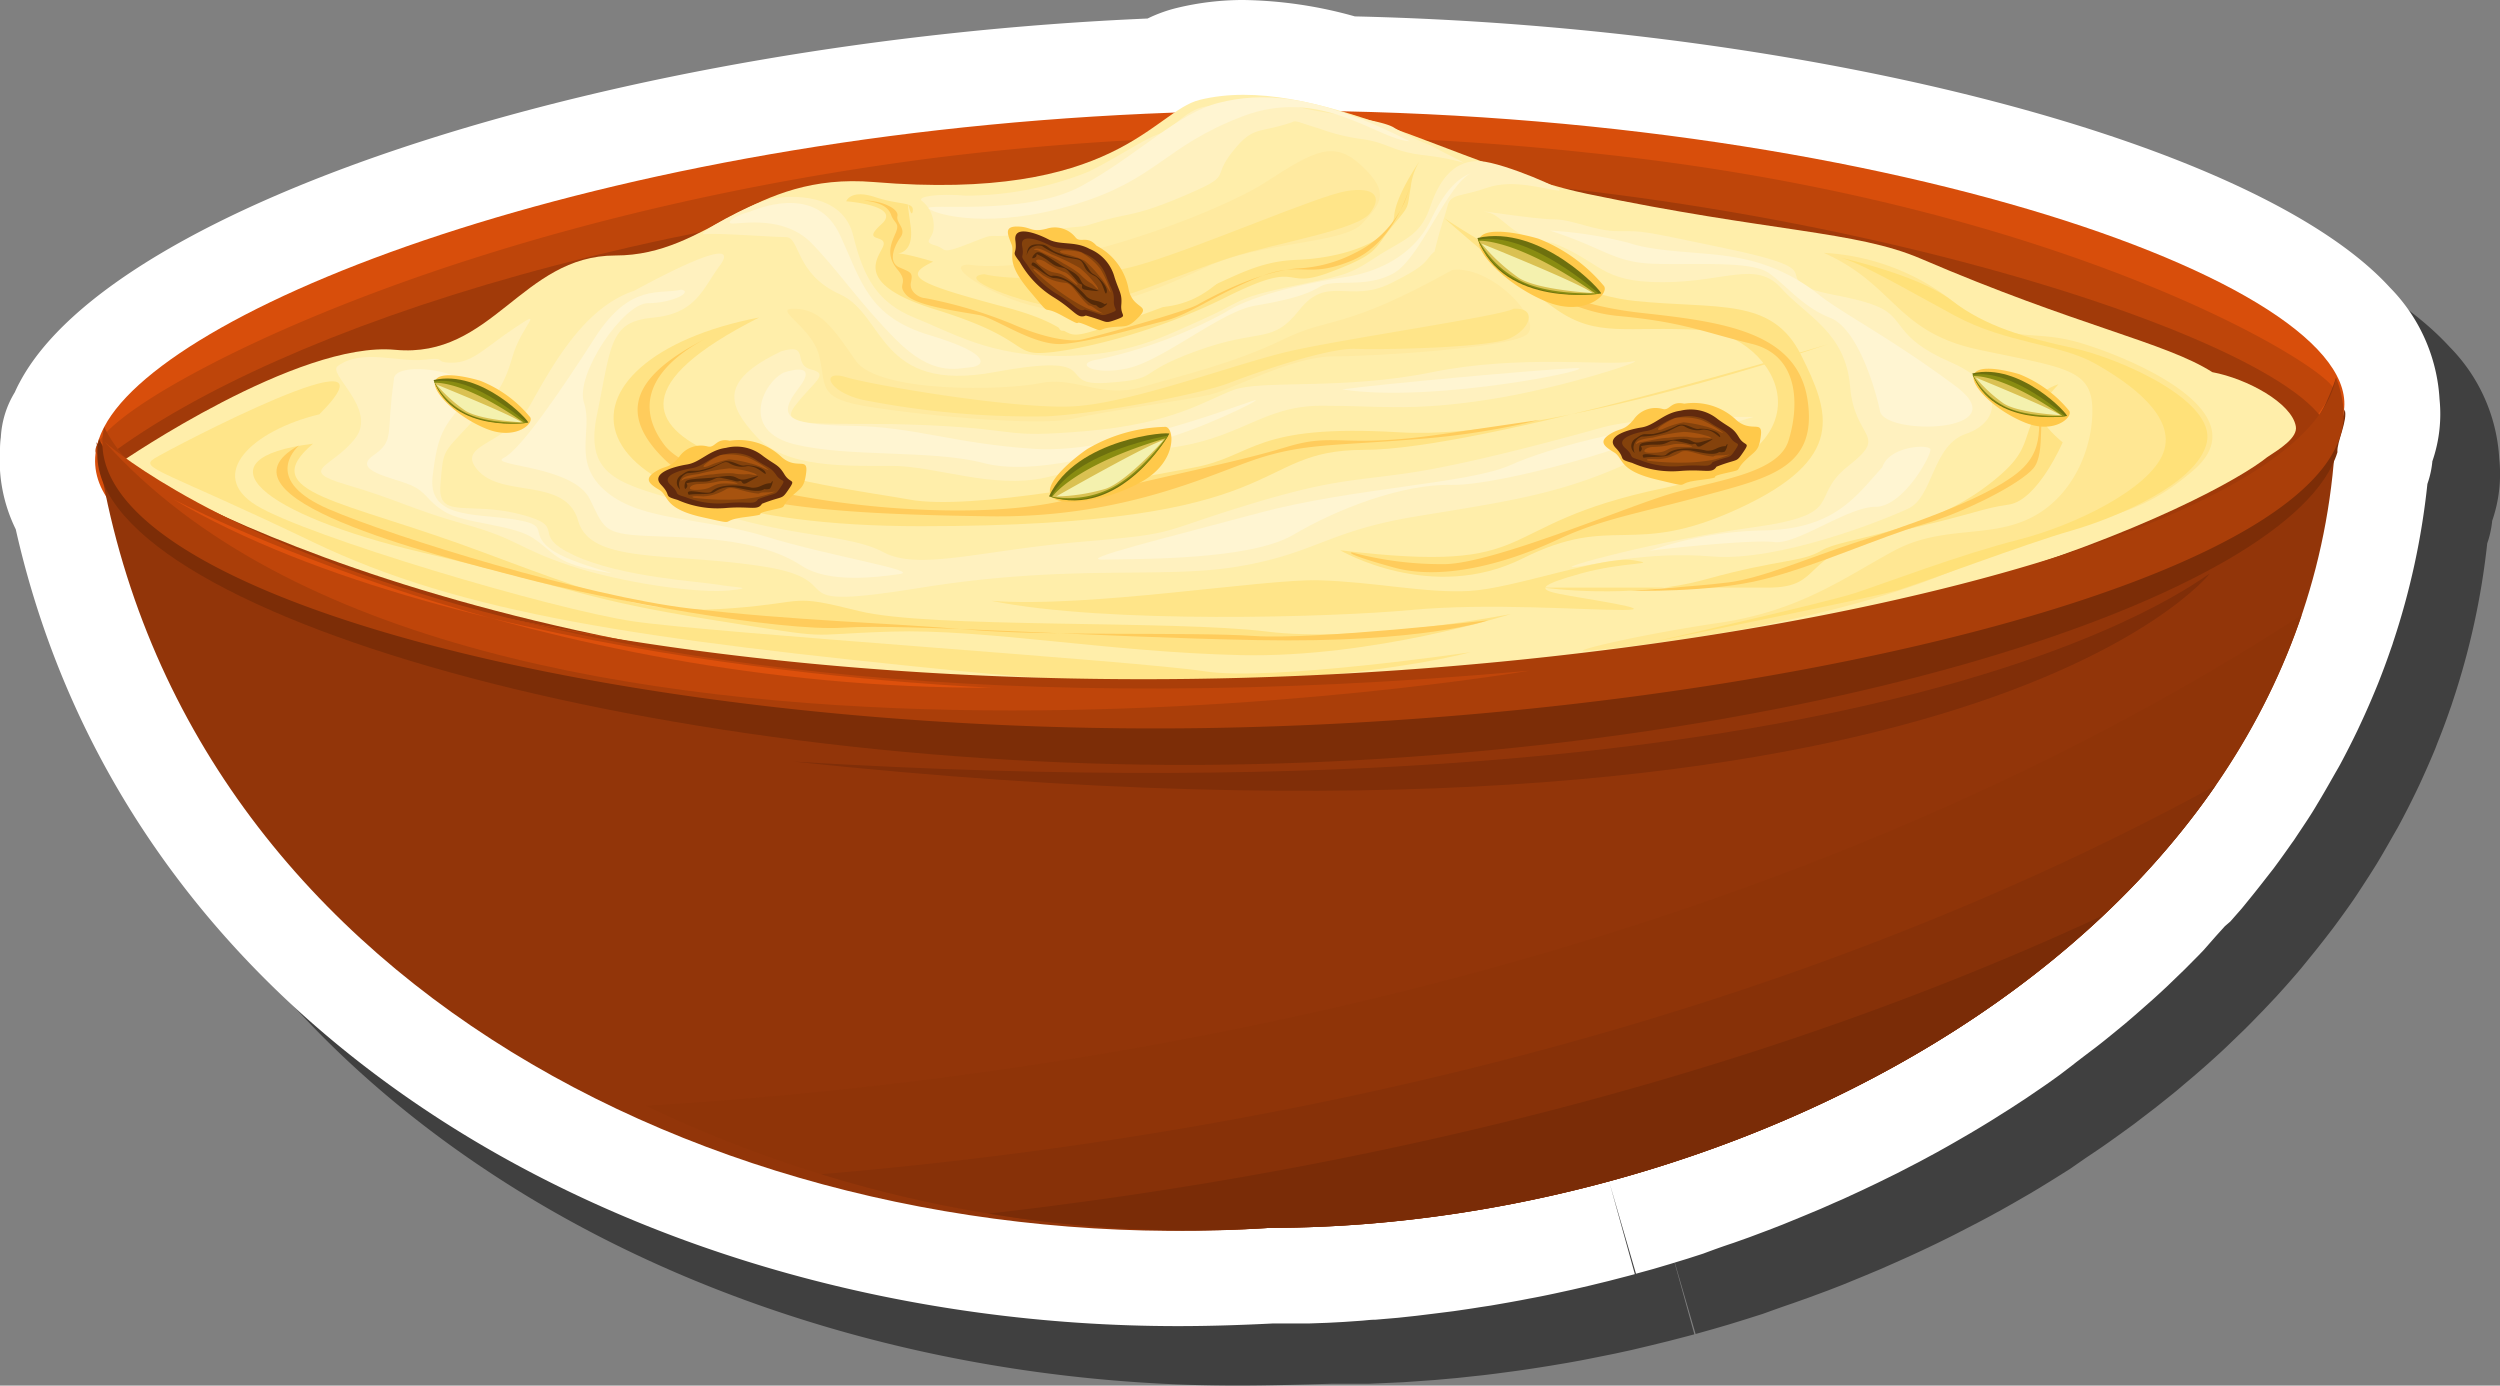 <svg id="Layer_1" data-name="Layer 1" xmlns="http://www.w3.org/2000/svg" width="234.84" height="130.16" viewBox="0 0 234.84 130.16">
  <rect x="0" y="0" width="234.84" height="130.16" fill="#808080" stroke="none"/>
  <defs>
    <style>
      .cls-1 {
        opacity: 0.5;
      }

      .cls-2 {
        fill: #fff;
      }

      .cls-3 {
        fill: #d84e0b;
      }

      .cls-4 {
        fill: #be450a;
      }

      .cls-5 {
        fill: #a13a09;
      }

      .cls-6 {
        fill: #903408;
      }

      .cls-7 {
        fill: #fea;
      }

      .cls-8 {
        fill: #ffe385;
      }

      .cls-9 {
        fill: #fff1bf;
      }

      .cls-10 {
        fill: #ffcc5c;
      }

      .cls-11 {
        fill: #fff5d2;
      }

      .cls-12 {
        fill: #ffeaa0;
      }

      .cls-13 {
        fill: #ffe793;
      }

      .cls-14 {
        fill: #ffe589;
      }

      .cls-15 {
        fill: #ffe179;
      }

      .cls-16 {
        fill: #ffeccb;
      }

      .cls-17 {
        fill: #ffefd1;
      }

      .cls-18 {
        fill: #ffe9c5;
      }

      .cls-19 {
        fill: #923509;
      }

      .cls-20 {
        fill: #7c2d07;
      }

      .cls-21 {
        fill: #aa3e09;
      }

      .cls-22 {
        fill: #8f3408;
      }

      .cls-23 {
        fill: #873108;
      }

      .cls-24 {
        fill: #7a2c07;
      }

      .cls-25 {
        fill: #bf450a;
      }

      .cls-26 {
        fill: #dd500c;
      }

      .cls-27 {
        fill: #802e08;
      }

      .cls-28 {
        fill: #ffc94a;
      }

      .cls-29 {
        fill: #612a0e;
      }

      .cls-30 {
        fill: #84420c;
      }

      .cls-31 {
        fill: #532908;
      }

      .cls-32 {
        fill: #a7530f;
      }

      .cls-33 {
        fill: #6d700e;
      }

      .cls-34 {
        fill: #898c11;
      }

      .cls-35 {
        fill: #dac152;
      }

      .cls-36 {
        fill: #f4f1ae;
      }
    </style>
  </defs>
  <g>
    <path class="cls-1" d="M116.25,130.16c-25.09,0-49.55-6.79-68.87-19.13C26.15,97.48,12.23,78.23,7.07,55.31a14.84,14.84,0,0,1-1.45-7.44,10,10,0,0,1,.08-1.22A9,9,0,0,1,7,42.44a9.37,9.37,0,0,1,.44-.9C16.3,24.66,63.54,9.48,113.39,7.32a14.4,14.4,0,0,1,2.76-1,26.06,26.06,0,0,1,6.26-.73,34.24,34.24,0,0,1,5.48.46,35.49,35.49,0,0,1,5,1.07c43.2,1,84.85,11.92,97.23,25.48a16.21,16.21,0,0,1,4.65,10.49,13.48,13.48,0,0,1-.67,5.85.14.14,0,0,0,0,.06,9.62,9.62,0,0,1-.34,1.68l-.12.36A70.9,70.9,0,0,1,230.36,66l-.1.31-.12.33c-.36,1.06-.77,2.14-1.2,3.21l-.17.45c-.44,1.07-.93,2.18-1.45,3.31l-.28.59c-.56,1.17-1.1,2.22-1.64,3.23l-.19.35c-.58,1-1.17,2.07-1.78,3.08l-.18.3c-.58.94-1.22,1.92-1.93,3l-.25.37-.23.33.07-.1c-.61.87-1.18,1.66-1.77,2.45l-.64.83c-.45.58-.89,1.14-1.34,1.69l-1,1.23c-.37.44-.72.84-1.07,1.24l-.44.5-.84.93-1.22,1.29-.46.47c-.44.46-.88.91-1.32,1.34l-1.69,1.63c-.41.39-.88.82-1.35,1.24l-.4.36c-.73.65-1.44,1.26-2.16,1.86l-.73.62c-.72.59-1.39,1.12-2.06,1.65l-2,1.53-1.31.95c-.7.5-1.39,1-2.09,1.47l-1.13.76-1.44,1-1.05.66c-.63.4-1.27.79-1.91,1.18l-.89.53c-1,.58-1.89,1.09-2.8,1.6l-.25.13c-.55.31-1.1.6-1.65.89l-2.07,1.07c-.6.31-1.24.62-1.89.94l-1.45.69s-1.38.64-1.82.83l-.65.29-1.38.61-1.58.66-2,.82-1.34.52-1.81.67-1.49.53c-1,.34-1.89.66-2.83,1l-1.45.46-1.71.53-1.51.44-1.64.46-2.5-8.59,2.38,8.62-.59.16-1.85.48-1.76.43-1.68.4-1.61.35-2.44.49-.77.15-1.16.21-1.66.28-1,.16c-.84.13-1.68.26-2.52.37l-1.58.21c-.62.08-1.25.16-1.87.22l-1.76.19-2.11.19-1.54.11-1.45.1-1.51.07-1.68.07-.73,0c-.89,0-1.79,0-2.68,0C122.23,130.06,119.23,130.16,116.25,130.16Z"/>
    <path class="cls-2" d="M110.66,124.57c-25.09,0-49.55-6.79-68.87-19.12C20.56,91.89,6.65,72.64,1.48,49.72A14.72,14.72,0,0,1,0,42.28a8.2,8.2,0,0,1,.08-1.21,9,9,0,0,1,1.31-4.22c.14-.31.28-.61.44-.9C10.72,19.07,58,3.89,107.8,1.74a13.63,13.63,0,0,1,2.77-1A26.42,26.42,0,0,1,116.82,0a40.67,40.67,0,0,1,10.45,1.54c43.2,1,84.86,11.91,97.23,25.47a16.25,16.25,0,0,1,4.66,10.49,13.62,13.62,0,0,1-.68,5.85s0,0,0,.06a8.78,8.78,0,0,1-.34,1.68l-.12.37a70.19,70.19,0,0,1-3.23,14.9,2.81,2.81,0,0,1-.1.31l-.12.34c-.36,1.05-.76,2.13-1.19,3.21l-.18.44c-.44,1.07-.92,2.18-1.45,3.31l-.28.6c-.56,1.17-1.1,2.22-1.64,3.23l-.19.34c-.58,1-1.17,2.07-1.78,3.08l-.18.3c-.58,1-1.21,1.92-1.93,3l-.25.38-.23.32.07-.1c-.61.87-1.18,1.67-1.76,2.45l-.65.83c-.45.58-.89,1.14-1.34,1.7l-1,1.23-1.08,1.23L209,87l-.84.93L207,89.25l-.46.48-1.33,1.34-1.69,1.63c-.41.38-.87.81-1.34,1.23l-.41.36c-.73.65-1.44,1.27-2.15,1.87l-.74.61c-.72.59-1.38,1.13-2.06,1.65,0,0-2,1.51-2,1.53l-1.31,1c-.7.51-1.39,1-2.09,1.47l-1.13.77-1.44.94-1.05.66c-.62.4-1.26.79-1.91,1.18l-.89.53c-1,.58-1.89,1.1-2.8,1.6l-.25.14-1.65.89-2.07,1.07-1.89.93-1.45.69-1.82.84-.65.28-1.38.61-1.58.66-2,.82-1.34.52-1.81.68-1.49.53c-1,.33-1.89.65-2.82,1l-1.46.47-1.7.52-1.52.45-1.64.45-2.5-8.58,2.39,8.62-.6.16-1.85.48-1.76.43-1.68.39-1.6.35c-.79.17-1.62.34-2.45.49l-.77.15-1.15.21-1.66.29-1,.15c-.85.14-1.69.26-2.52.38l-1.59.2-1.87.23-1.76.19-2.11.18c-.54,0-1,.08-1.54.11l-1.45.1-1.5.08-1.69.06-.72,0c-.9,0-1.8,0-2.69,0C116.65,124.47,113.64,124.57,110.66,124.57Z"/>
    <g>
      <path class="cls-3" d="M220.21,38.27C219.1,53.69,166.17,63,112,63.77,55.46,64.54,1.44,56,9.79,40.1,15.89,28.46,58.28,12,112.7,10.5,171,8.92,221.11,25.79,220.21,38.27Z"/>
      <path class="cls-4" d="M219.24,36.7c.52-1.58-24.47-17.68-70.1-22.36A263.68,263.68,0,0,0,87,14.93C52.83,19.44,29.76,29,19.49,34.38c-16.29,8.51-8.33,9.73-10.08,7l2.86,2.85s102.58-32.23,205-4.59Z"/>
      <path class="cls-5" d="M113.56,16.33C62.88,18.26,26.14,30.92,10.31,42.72,22.53,55.64,66.87,64.38,112,63.77c46.91-.63,95.6-10.88,106.59-23.67C214.52,30.92,161.18,14.52,113.56,16.33Z"/>
      <path class="cls-6" d="M100.2,29.88c-1.85,0-3.71,0-5.57.06-30.48.68-57.81,7.66-76.93,15.73C36.17,56,74.14,64.28,112,63.77c31-.42,62.08-5.14,82.83-12C178.55,39.47,140.42,29.88,100.2,29.88Z"/>
      <path class="cls-7" d="M11.47,43.34S28,32,37.12,32.86,49,24,57.81,24s12.7-7.86,24.27-6.9c22.79,1.91,26.26-6.65,30.62-7.72,10.62-2.61,24.35,6.31,36.4,8.83,17.23,3.6,25.24,3.46,31.36,6.1,14.76,6.34,22.95,7.84,27.36,10.65,3.29.62,7.45,2.9,7.84,5.08.2,1.07-1.47,2.11-2.71,2.92-4.47,3.65-37.2,21.42-102.19,21.86C44.79,65.3,11.42,43.68,11.47,43.34Z"/>
      <path class="cls-8" d="M71.32,29.82c-24.54,12.41,8.28,16,14.07,17.1s21-1.93,26.75-3,5.52-4.14,19.31-3.31,40.27-8.28,40.27-8.28-32.55,9.93-43.58,9.93-6.07,7.17-41.65,7.17S51.19,33.68,71.32,29.82Z"/>
      <path class="cls-8" d="M125.89,51.69c19.5,2.34,13.65-2.34,30.42-5.85S166.84,31.41,159.82,31s-9.75.78-13.65-1.95-10.53-8.58-10.53-8.58,10.14,7,17.94,7.8,12.87-.39,15.6,5.07,4.29,9.75-5.85,14.43-11.7.39-20.28,4.68S125.89,51.69,125.89,51.69Z"/>
      <path class="cls-8" d="M29.4,41.68c-5.52,4.69,2.76,5.24,16,10.21s16.27,5.79,23.44,5.24,5.24-1.38,11.86.27,29.51.83,38.34,1.93,22.89-1.65,22.89-1.65-13,4.14-25.37,3.86-24-2.48-32.82-2.21-4.69.83-16.83-1.1-12.13-2.76-27.3-6.34S18.37,43.06,29.4,41.68Z"/>
      <path class="cls-8" d="M87.66,24.58c-2.92,1.37-1.75,2,6.83,4.29s3.31,3.9,11.9,1,10.53-5.27,15.4-5.46,9-1.95,9.17-4.1,2.73-5.66,2.73-5.66a5.79,5.79,0,0,0-1.17,2.93c-.39,2.15,0,1.56-1.76,3.71s-1.17,2.53-5.85,4.29-2.34-1.37-9.75,2.34S100,33.16,97.61,33.16s-1.56-1.56-9.75-4.09S82.79,24,83,23s-2.14-.19-.19-1.95-3.32-2.14-3.32-2.14.39-1.17,2.73-.39,3.71.39,3.51,1.36-.78-2.93-.19,1.37S81.23,22.63,87.66,24.58Z"/>
      <path class="cls-8" d="M193.37,36.09c-4.68,5.07-1.17,5.46-7,9.75s-13.27,4.68-15.22,5.85-3.9.78-10.92,2.73S145,55.2,145,55.2h21.06c5.46,0,2.73-3.12,11.32-5.07s8.58-2.34,11.31-2.73,5.07-5.85,5.07-5.85S188.69,37.65,193.37,36.09Z"/>
      <path class="cls-7" d="M109.94,16.44c-4.28,1.38-2.21,0-5.38,2.62s-3.72,1.25-6.9,1.94-9.79-.83-9.79.13,4.55,2.49,2.07,3.45.55,2.07,3.45,2.76,1-.41,4.14,1.1.55,4.14,4.27,1.52,7.72,1,12.83-3.59,2.06-4.68,5.93-4.82,2.34,2.34,5.1-.69,2.62-1.8,4.14-4.42,1.37-3.17.13-3.17-2.62-2.62-5.24-2.48-2.62-.41-4.41.28-2.34,0-4,.13-.27-1.24-2.48,1S114.35,15.34,109.94,16.44Z"/>
      <path class="cls-9" d="M121.38,11.48c-3.24,1.1-3.65.28-5.65,2.83s.21,2.07-4.48,4.07-5.1,1.58-7.86,2.41-.21.14-5.93,1-3.17-.2-6.21,1-2.21.62-3.38.27-.41-.48-.2-1.37a3,3,0,0,0-1-2.76c-.76-.49,1.59-.76,4-.55a31,31,0,0,0,11.65-2.28c2.9-1.45,4.9-2.9,6.55-3.52s2.76-2.75,5.24-2.62a35.89,35.89,0,0,0,4.83-.27c1.24,0,.21-.62,2.28.14s8.55,1.31,9.79,2.2a25.23,25.23,0,0,0,3.45,1.66c.82.48,2.41,1.24,2.89,1.51s-.55-.27-3.58-.62-3.38-1.17-5.8-1.51a18.67,18.67,0,0,1-4.06-1C121.94,11.48,121.73,11.27,121.38,11.48Z"/>
      <path class="cls-9" d="M134.76,23.62c-1,.82-.28,1.1-4.14,3s-5.93-.83-8.55,2.48-3.58,1.66-9.65,3.86-3.17,2.62-8.41,3,.27-3-10.62-1-10.21-5.38-14.48-7.31-3.72-5.38-5.1-5.38-6.35-.41-7.59-.27,4.28-2.9,6.21-3.31,6.75-.55,7.72,3.45,2.34,6.34,5.79,7.72,7,3.58,13.52,3.58,9.79-1.79,13.51-3.44,2.9-1.93,7.86-3,5.66-1,8.28-2.75,4.27-1.94,5.24-4.83,2.48-4.41,4.69-4.28,8.55,2.9,7.3,2.76-4.27-1.1-6.62-.27-3.44.55-3.72,1.65S135.31,21.27,134.76,23.62Z"/>
      <path class="cls-9" d="M59.58,27.31C54.9,28.87,52,34.14,49.83,38s-7.22,3.7-4.88,6.24,8.19.58,9.36,4.68,8.58,2.92,17.36,4.29.59,4.29,14.82,2,22.63-.78,29.84-2,8.39-3.32,16.58-4.68,13.26-2,19.7-4.88a91.65,91.65,0,0,1,12.09-4.48s-9.95-.2-14.24,1-12.87,3.51-18.33,4.29-7.22.59-15.41,3.12-6,2.54-15.21,3.32S86.3,53.64,83,51.88,74.21,50.52,66.8,48s-12.1-2.34-10.73-9,1.17-8.77,5.26-9.16S66,27.12,67.58,25,66.4,23.61,59.58,27.31Z"/>
      <path class="cls-9" d="M145.79,22.79c4.69,1.79,4.42,3.72,10.35,3.72s8.82-2.07,11.17.55,6.06,4.14,6.48,9.24,3.72,4.42-.14,7.45,0,4.55-9,5.79-18.48,3.86-16.83,3.73,6.76-1.52,13-1S177,48.85,179.3,47.75s2.21-5.93,5.38-7,3.86-4.42-1.52-6.76-4.13-4.14-6.89-5.24-5.52-1-7-2.07,1.51-1.52-7-3.31-7.86-1.65-10.2-1.65-4.28-1.11-6.07-1.11-8-1-6.34-.69S141.93,22.51,145.79,22.79Z"/>
      <path class="cls-9" d="M31.75,34.37c-1.11.69,3.72,4,1.65,6.76s-5.65,3-.83,4.41,6.21,2.35,11.17,3.73,4.83,2.2,9.79,3.86,12.14,2.62,14.9,2.34.55-.27-1-.55-9.1-.69-13.51-2.76-.28-2.62-5.1-3.86-7.73.55-7.45-2.76S41.54,42.65,44,40s3.31-3.59,4.14-6.49,3.17-4.68.27-2.75-4,3.31-5.93,3.31-.27-.56-2.62-.28S34,32.72,31.75,34.37Z"/>
      <path class="cls-9" d="M73.39,33c-5.79,2.76-5.1,5-2.34,8s8.55,2.76,12.69,2.76,9.51,2.21,14.48,1.1,4.27-1.93,11.3-2.75,9-4,14.62-4,8.28.55,15.58-.56,15.73-4,13.52-3.58-10.48-.69-18.76,1-16,.69-18.61,1.66-5.66,3.17-13.79,3.86-5.8-.14-15-.55-14.21.55-12.42-1.79,3.31-3,1.52-3.45S76.15,32.17,73.39,33Z"/>
      <path class="cls-10" d="M81.13,18.83c1.71,0,3.32.78,3.17,1.46s.88,1.17.29,2-1.22,2.34-.1,2.83,1.27.48,1.08,1.41S86.44,28,86.88,28a42.74,42.74,0,0,1,8.19,2.43c3,1.32,5.42,1.71,6.54,1.47s9.65-2.59,10.87-3.27,5.56-3.07,9.31-3.41a13,13,0,0,0,5.51-1.47A9.74,9.74,0,0,0,131.93,19a15,15,0,0,0,.59-1.8s-1.32,5.56-5.61,7.31-4.63-.14-8.87,1.61-6.34,3.46-8.73,4.05-6.83,1.95-9.51,2.14S93.56,29.9,92,29.6s-5.9-.83-6.87-1.9.34-1-.83-2.39-.54-2.53-.15-3.46S84,21,83.71,20.19,82.59,19,81.13,18.83Z"/>
      <path class="cls-10" d="M140.83,24.31c3.45,2.06,5.93,4.27,13.51,5.1s14.48,1.79,15.45,8.13-3.45,7.31-9.66,9-9.65,2.2-13.79,4.14-10.48,4-15.44,2.62S127,51.89,127,51.89a32.28,32.28,0,0,0,8.82,1.1c4.55-.14,16.28-5.1,20.69-6.48S167,44.58,168,41.41s1.1-8-3.45-9.11-6.48-2.06-12.55-2.62S140.83,24.31,140.83,24.31Z"/>
      <path class="cls-10" d="M66.31,31.8c-3.81,2-7.32,5.46-3.9,10s26.33,7.9,37.73,5.17,16.19-3.61,20.78-5,5.07.19,14.43-1.17l9.36-1.37a72.26,72.26,0,0,1-12,1.85c-7.31.59-10.14.39-14.43,1.76s-12.58,5.65-25.35,5.46-25.74-.68-30.52-5.36S60.07,35,66.31,31.8Z"/>
      <path class="cls-10" d="M28.08,41.84c-.39.39-3.41,3.32,2.83,6S55.09,56,64.75,57.15s19,1.37,26.23,2,21.16.2,26.81.59,22-1.47,22-1.47-6,2.15-21.65,1.86-32.95-1.56-38.9-1.17S57,56.37,48.85,54.23,19.21,46.72,28.08,41.84Z"/>
      <path class="cls-10" d="M192.2,37.26c-1.47,1.56.58,4.48-2.64,7.12s-11.21,5.26-15.4,6.63-8.68,3.31-11.8,3.7-9.17.78-9.17.78,7.51.2,12.48-1.07,11-4,15-5.17S189.76,45.45,191,44,191.32,38.53,192.2,37.26Z"/>
      <path class="cls-11" d="M132.42,13.27c-3.12-.2-8.29-5.17-15.7-2.34s-8,5.95-15.8,8.29-12.87,1-13.65.39,9,.78,14.34-2.15,9-6.82,12.87-7.8S123.45,8.69,132.42,13.27Z"/>
      <path class="cls-11" d="M70.4,19.9c1.66-.68,6.44-2.24,8.49,2.15s2.63,7.7,8.48,9.45,5.17,2.88,3.8,3-3.56.87-7-2.59-5.41-6.48-7.94-9.07S69.77,21,68.84,21,69.28,20.14,70.4,19.9Z"/>
      <path class="cls-11" d="M138.41,16.17c-1.31.48-2.55,1.45-4,4.48s-4.49,4.83-8.07,5.38-8.83,1.72-11.24,3.31a44.28,44.28,0,0,1-11.86,4.41c-2.55.35-.55,1.59,2.76.83s8.69-5.31,11.86-5.86,4.82-1,6.13-1.79,4.28.2,6.9-1.25S136.07,16.93,138.41,16.17Z"/>
      <path class="cls-12" d="M91,24.86c7.45,1.1,23.17-4.69,27.86-7.73s6.48-4,9.1-1.51,1.8,3.44,0,5.38-9.51,1.65-14.75,4.13S102.49,29.55,98.35,29,88.15,24.86,91,24.86Z"/>
      <path class="cls-11" d="M73.62,35c-2,1-4.09,5.47,1,6.73s12.87.49,17.74,1.76,12-1.07,16-2,10.23-4,9.55-3.9-13,5.07-20.67,4.58S86,40.09,80,40s-7.12-.78-5-3.51S73.62,35,73.62,35Z"/>
      <path class="cls-11" d="M126.08,36.58c3.42-.49,18.53-1.86,21.85-2S134.86,37.94,126.08,36.58Z"/>
      <path class="cls-11" d="M145.59,21.66c5.16,1.65,5.94,3,9.84,3.12s9.07-.3,10.73.87,3.22,3.22,5.75,4.2,4.2,6.43,4.69,8.77,13,2.05,7.11-2.34S173.28,29.55,171,27.8a16.86,16.86,0,0,0-7.41-3.51c-3.12-.68-7.61-.49-10.54-1.46A38.24,38.24,0,0,0,145.59,21.66Z"/>
      <path class="cls-11" d="M176.82,43.89c-2.41,2.62-4.34,5.72-10.89,5.93a35,35,0,0,0-11,1.93c.76-.14,9.59-1.1,11.73-.83s6.89-3.31,9.51-3.31,5.24-4.83,5.17-5.38S177.44,41.89,176.82,43.89Z"/>
      <path class="cls-11" d="M64,27.21c-2,.49-4.78-.68-8.1,4.49s-7,10.53-8.58,11.31,6.54.68,8.1,3.9,1.26,3.32,7.5,3.51,9.85,1.07,12.39,2.73,7,1.08,9.17.78S78,52.27,72,50.42,60.36,49,57,46.23s-1.26-5.75-2.14-8.39,3.7-9.36,6-9.36S65.14,27.41,64,27.21Z"/>
      <path class="cls-11" d="M156.21,40.18c-2.92,0-10.43,1.76-14.33,3.51s-14.92,2.15-23.6,4.49-17.55,4.48-14.53,4.39,13.65.09,17.75-2.34,10.24-4.78,14.82-4.68S154.85,41.65,156.21,40.18Z"/>
      <path class="cls-11" d="M37,35.68c-.76,5.17.13,5.66-1.93,7.1s1.79,2.07,3.44,2.76S40,47,41.81,48.09s6.28,1.18,8.21,2.42,2,2.34,6.07,3.1-2.35-.48-4.42-2.07.21-2.2-3.45-2.76-8.06-.07-7.58-4.06,1-4.62,3.17-7.18S36.85,33.61,37,35.68Z"/>
      <path class="cls-12" d="M136.42,25.36c-10.34,5.75-11.31,4.29-15.9,6.53s-9.65,3.42-13.35,4.49-6.25-1.07-9.46-.39-15.22,1-17.36-2.15S77,29.07,74.69,29s1.56,1.66,2.25,4.39-.2,3.9,3.9,4.68,16.48,2.05,19.89,1.27,10.73-1.76,12.87-2.25,7.8-3.61,11.61-3.61,16.28-.78,18.13-2S140.13,24.87,136.42,25.36Z"/>
      <path class="cls-13" d="M171.31,23.75c6.75,3,6.75,7.45,14.61,9.11s10.48,1.79,10.62,5.37-1.65,8.28-5.65,10.35-8.41.69-13,3.17-8.82,5.65-16.41,6.76S147.17,61.26,149,61.13s21.24-1.93,34.62-7.59S200,49.4,206.06,44.16s-5-10.2-10.35-11.86-6.48.56-12.27-4A21.56,21.56,0,0,0,171.31,23.75Z"/>
      <path class="cls-14" d="M30,38.92c-6.34,1.52-10.62,5.66-5.93,8.55s27.86,9.79,35.44,10.9,47.44,3.72,53.65,4.69,25-1.8,25-1.8-17.38,4.83-47.72,1.8S43.47,57.68,29.4,50.92,13,44,14.51,43.06,38.5,30.37,30,38.92Z"/>
      <path class="cls-14" d="M93.11,56.44c9.24.69,25.52-2.07,30.76-1.93s10.06,1.24,14.2,1,12.55-3.31,15.31-2.89-.83.13-4.83,1.24-4.14,1.51-2.07,1.93,9.79,1.51,5.93,1.51-12.55-.68-19.86,0S104,58.64,93.11,56.44Z"/>
      <path class="cls-14" d="M92.44,25.75c2,.54,9.22.73,14.82-.93s16.53-6.43,19.21-6.87,3.42.54,2.2,2.1-8.83,2.78-13.07,4.14S103.66,28.92,100.68,29,89.17,26.14,92.44,25.75Z"/>
      <path class="cls-14" d="M142.17,29c-1.07.68-16,2.83-21.06,4s-14.82,4.87-20.28,5.17-18.92-2-21.36-2.74S77.72,36.77,81,37.55a82,82,0,0,0,17.36,1.56c5.17-.29,14.53-2.14,17.06-3.12s9.27-3.32,11.9-3.22,12.58-.1,14.53-1S144.42,28.87,142.17,29Z"/>
      <path class="cls-15" d="M172.4,24.09c1.95.3,6.34,2.93,11.22,5.56s9.85,2.63,13.16,4.49,7.7,5,6.44,8.38-8.29,6.83-13.66,8.19-12.57,4.1-15.31,5-19.4,4.68-18.91,4.58,20.77-4.19,23-4.87,12.09-4.39,16.19-5.56,11.89-4.39,12.77-8.29-8.09-7.9-12.58-8.88-8.19-2-11.41-4.48S172.4,24.09,172.4,24.09Z"/>
      <path class="cls-16" d="M150.92,73.18c-4,3.8-2.54,2.94-4.44,5s-3.16,1.68-3.31,2.22-1.66.44-4.21-.74-2.68.05-.59.08,1.87,1.71,4.33,1.09,3.66-.61,4.83-2.63,2.17-2.3,2.73-3.19.65-.16-.47,1.63-1.61,1.4-1.93,3-1.27,2.33-.8,1.9.67,0,1.88-2.26a16.2,16.2,0,0,1,1.91-3.16,7.55,7.55,0,0,0,1.28-2.86A7.68,7.68,0,0,1,154,70c.55-.37,2.12-1.54.55-.37s-1.77.23-2.32,1.8S150.92,73.18,150.92,73.18Z"/>
      <path class="cls-17" d="M119,76.5c2.21,3.83,2,4.23,4,5s1.88-.54,3.43,1.06,4,1.65,5.38,1.78,2.43-.91,4.08-1.49,4-.74,1.63-.06-1.44,1-3.69,1.51-1.62.21-5.26-.75-5.91-1.78-4.64-1.2.49-1.48,1.67.76,4.11,4.11,4.53,4.43-.23,1.15-1.71-.53-.17-1.32-2.25-2.4-.84-.12-2.69-1.68-.65-1-2.42-2A25.19,25.19,0,0,1,118,79c-.5-.38-.27-.34-.88-1.6a10.89,10.89,0,0,0-2.74-3.32,5.65,5.65,0,0,1,2.49,2.19c.78,1.47.82,2,1.65,2.67s2.53,1.43,1.94.91a5.07,5.07,0,0,1-1.16-1.76A2.26,2.26,0,0,1,119,76.5Z"/>
      <path class="cls-16" d="M105.2,70.86c.83,3.17.93,3.16,2.26,3.62s1.24.58,2.5,1.75.71.17,1.24,1.42-.48,0,.48,1.32,1.44.08,1,1.3a1.33,1.33,0,0,0,.5,1.84c.27.21-.33,0-.54-.44a1.42,1.42,0,0,1-.16-.92c0-.27.4-1,.16-1s-.31.11-.62-.27-.87-.88-.84-1,.46.07,0-.66-.41-.84-.64-1-.86-.73-1.76-1.33-.79-.92-1.16-.9-1.82-1-1.81-.81.23.25.32.8-.14.58.14,1,.32.18.58.75a5.52,5.52,0,0,0,.6.93c.1.23.16.37,0,.17a4.35,4.35,0,0,0-.36-.56,11.29,11.29,0,0,0-1-1.32c-.27-.23,0-.76-.31-1.27s-.18-.68-.12-.85.41.75.16.06a12.76,12.76,0,0,1-.46-1.74c-.08-.44-.35-.63-.28-.94a10.2,10.2,0,0,0,.07-1.38c0-.36.09-.79.09-.12s0,1.13,0,1.32A1.83,1.83,0,0,0,105.2,70.86Z"/>
      <path class="cls-16" d="M143.84,82.74c-1.24.64-2.52,1.8-3.65,2.05s-.46-.26-2,.31a10.78,10.78,0,0,1-3.49.87,29.33,29.33,0,0,1-3.73-.63c-2.43-.38-2.07-.48-1.14-.23s1.56,1,3.06.78,3,0,4.62-.28,2.68-.55,1.87-.24-1.05.88-2.41.95-1.89.13-1.09.19a3.62,3.62,0,0,0,2.78-.57c1.17-.78,1.3-1.06,2.06-1.32a11.15,11.15,0,0,0,2.26-.87A10.51,10.51,0,0,0,143.84,82.74Z"/>
      <path class="cls-17" d="M34.4,58.27c2.2,3.83,2,4.23,4,4.95s1.88-.54,3.43,1.06,4,1.65,5.39,1.78,2.42-.91,4.07-1.5,4-.73,1.64,0-1.45,1-3.7,1.51-1.62.21-5.26-.75-5.91-1.78-4.64-1.2.49-1.48,1.67.76,4.12,4.11,4.53,4.43-.23,1.15-1.71-.53-.17-1.32-2.25-2.4-.84-.12-2.69-1.68-.65-1-2.42-2a25.19,25.19,0,0,1-3.08-1.85c-.5-.38-.27-.34-.88-1.6a10.89,10.89,0,0,0-2.74-3.32,5.65,5.65,0,0,1,2.49,2.19c.78,1.47.82,2,1.65,2.67s2.54,1.43,2,.91a4.94,4.94,0,0,1-1.16-1.76A2.26,2.26,0,0,1,34.4,58.27Z"/>
      <path class="cls-16" d="M59.2,64.51c-1.24.63-2.52,1.8-3.65,2s-.46-.26-2,.31a10.78,10.78,0,0,1-3.49.87,29.33,29.33,0,0,1-3.73-.63c-2.42-.38-2.07-.48-1.14-.23s1.56,1,3.06.78,3,0,4.62-.28,2.68-.55,1.88-.24-1.06.88-2.42,1-1.89.13-1.09.19A3.64,3.64,0,0,0,54,67.71c1.16-.78,1.29-1.06,2.05-1.32a11.53,11.53,0,0,0,2.27-.87A11.57,11.57,0,0,0,59.2,64.51Z"/>
      <path class="cls-18" d="M56.68,61.15c2.28,6.26,1.28,4.27,2,8.62s.53,4.53,1.7,5.44,3.44-2.5,4.13,2.91-2.21,4.3.69,5.41a25.58,25.58,0,0,1,3.12,1.29s-4.23-.46-4.65-2.1,1-.61.66-3-.54-4.26-1.22-4.23-.53,1.29-1.3.59a5.55,5.55,0,0,1-1.6-3.39c0-1,1.65-2,1.82-2.66s1.91-3.37.39-1.17-1.69,2.55-2,2.75-.19.67-.36-.31-.21-1.38-.53-2.66-.22-2.39-1-3.66S57.09,61.46,56.68,61.15Z"/>
      <path class="cls-16" d="M101.35,74.39c-4,3.8-2.54,2.94-4.44,5s-3.15,1.67-3.3,2.22-1.67.43-4.21-.74-2.69,0-.59.08,1.87,1.7,4.33,1.09,3.66-.62,4.82-2.63,2.18-2.3,2.74-3.19.65-.16-.47,1.63-1.61,1.4-1.93,3a6.48,6.48,0,0,1-.81,1.9c.47-.44.68,0,1.88-2.26a16.56,16.56,0,0,1,1.92-3.16,7.55,7.55,0,0,0,1.28-2.86,7.58,7.58,0,0,1,1.9-3.31c.55-.37,2.12-1.54.55-.37s-1.77.23-2.32,1.79S101.35,74.39,101.35,74.39Z"/>
      <path class="cls-17" d="M69.47,77.71c2.21,3.83,2,4.23,4,5s1.87-.54,3.42,1.06,4,1.65,5.39,1.78,2.43-.91,4.07-1.5,4-.73,1.64-.06-1.44,1-3.69,1.52-1.62.21-5.26-.75-5.91-1.78-4.64-1.2.48-1.48,1.67.76,4.11,4.11,4.53,4.43-.23,1.15-1.72-.53-.16-1.32-2.25-2.4-.83-.12-2.68-1.68-.65-1-2.42-2a25.19,25.19,0,0,1-3.08-1.85c-.5-.38-.27-.34-.88-1.61a11,11,0,0,0-2.74-3.31,5.59,5.59,0,0,1,2.48,2.19c.79,1.47.82,2,1.65,2.67s2.54,1.43,2,.91a5.07,5.07,0,0,1-1.16-1.76A2.26,2.26,0,0,1,69.47,77.71Z"/>
      <path class="cls-18" d="M81.13,77.9c-2.14,1.47-1,2.9-3,2s-.58-.45-2.84-1.47a8.38,8.38,0,0,1-3-2c-.62-.48-1.81-4.52-1.8-4.18a15.56,15.56,0,0,0,.37,2.94c.21.43.93.78,1.19,1.38s.45.62,1.72,1.47a14,14,0,0,0,2.86,1.28c.52.27,1.5.63.42.39a6.33,6.33,0,0,0-1.57-.28c-1.06-.09-1,0-1.6-.25s-.75-.57-1.32-.69-1.09-.31-.57,0,.43.13,1.27.59.74.5,1.39.61.88.15,1.37.19.84.72,1.62.4,1.1.25,1.75-.08.48-.75.77-1.16.27-.52.5-.61.11-.18.65-.49.61-.79.36-.55S81.13,77.9,81.13,77.9Z"/>
      <path class="cls-16" d="M55.64,72.07c.83,3.17.93,3.16,2.26,3.62s1.24.58,2.5,1.74.71.18,1.24,1.43-.48,0,.48,1.32,1.44.08,1,1.3a1.33,1.33,0,0,0,.5,1.84c.26.2-.33,0-.55-.45a1.43,1.43,0,0,1-.15-.91c0-.27.4-1,.15-1.06s-.3.12-.61-.26-.87-.88-.84-1,.46.07,0-.66-.41-.84-.64-1-.86-.73-1.76-1.33-.79-.92-1.16-.9-1.82-1-1.81-.81.23.24.32.8-.14.57.13,1,.33.18.59.75a6.52,6.52,0,0,0,.59.93c.11.23.17.36,0,.17a4.35,4.35,0,0,0-.36-.56,10.29,10.29,0,0,0-1-1.32c-.26-.23,0-.76-.3-1.27s-.18-.68-.12-.85.41.74.16.06a11.44,11.44,0,0,1-.46-1.74c-.08-.44-.36-.63-.28-.94a10.24,10.24,0,0,0,.06-1.38c0-.36.1-.8.09-.12s0,1.13,0,1.32A1.83,1.83,0,0,0,55.64,72.07Z"/>
      <path class="cls-16" d="M94.28,84c-1.24.63-2.52,1.8-3.65,2s-.46-.26-2,.31a10.68,10.68,0,0,1-3.48.87,31.42,31.42,0,0,1-3.73-.63c-2.43-.38-2.07-.48-1.14-.23s1.56,1,3.06.77,3,0,4.62-.27,2.68-.55,1.87-.24-1,.88-2.42,1-1.88.13-1.08.19a3.66,3.66,0,0,0,2.78-.57c1.17-.78,1.29-1.06,2-1.32A11.28,11.28,0,0,0,93.4,85,10.51,10.51,0,0,0,94.28,84Z"/>
      <path class="cls-19" d="M219.44,35.47c-8.47,25.65-64.92,28.86-107,28.92-41.37,0-88.68,4-103.38-22.86C16.4,92.46,68.86,118.7,119.3,115.34,165.72,115.31,221.14,85.81,219.44,35.47Z"/>
      <path class="cls-20" d="M220.24,38.46c-2.7,14.69-53.71,28-105.84,28.74C65.34,67.86,16,55.41,9.3,41.24,5.78,56.76,60.57,72.57,115,71.83,169.21,71.1,215.41,56,219.57,42.48,219.48,41.52,220.6,39.42,220.24,38.46Z"/>
      <path class="cls-21" d="M219.44,35.47C216.74,50.15,164.1,63.06,112,63.77,62.9,64.44,16.47,54.26,9.79,40.1c-3.52,15.52,48.35,29,102.78,28.3,54.2-.73,109-14.66,107.56-30.05A10.61,10.61,0,0,0,219.44,35.47Z"/>
      <path class="cls-22" d="M216.21,57.77C161.29,93.41,94.5,101.86,60.68,103.87a119,119,0,0,0,58.62,11.47C158.38,115.31,203.82,94.41,216.21,57.77Z"/>
      <path class="cls-23" d="M208.13,73.78c-46.66,25.49-98.65,33.81-131,36.52a117.58,117.58,0,0,0,42.14,5C152.27,115.32,189.76,100.44,208.13,73.78Z"/>
      <path class="cls-24" d="M197.53,86c-37.22,17.27-76.11,24.74-104.65,28a114.82,114.82,0,0,0,26.42,1.34C146.81,115.32,177.47,105,197.53,86Z"/>
      <path class="cls-25" d="M9.82,41.49S43.35,72.06,143.69,63C143.69,63,44.27,80,9.82,41.49Z"/>
      <path class="cls-26" d="M16.16,46.83S50,64.8,93.32,64.6C93.32,64.6,43.25,62.85,16.16,46.83Z"/>
      <path class="cls-27" d="M207.59,53.87c-1.14.57-29.63,23.94-133.06,17.67C184.51,83.22,207.59,53.87,207.59,53.87Z"/>
      <g>
        <path class="cls-28" d="M158.21,37.92A5.8,5.8,0,0,1,163,39.36c1.45,1.4,2.6,0,2.41,1.55s-.53,1.39-1.54,2.41,0,.72-1.88,1.15.29.29-2.36.63-.34.82-4-.05-3.09-2-4-2.55-1.5-1-.44-1.69,1.3-.24,2.27-1.4a2.49,2.49,0,0,1,2.7-1C156.86,38.64,156.91,37.63,158.21,37.92Z"/>
        <path class="cls-29" d="M161.24,43.84c2.08-.81,1.8-.32,2.51-1.36s.15-.48-.41-1.41-.83-.85-2-1.71a4,4,0,0,0-3.48-.78c-1.58.21-2.41,1.37-3.65,1.57s-3.49.82-2.44,1.92.1,1,1.54,1.41a9.22,9.22,0,0,0,4.55.76C160.17,44.05,160.82,44.54,161.24,43.84Z"/>
        <path class="cls-30" d="M160.87,43.41c1.77-.67,1.54-.27,2.12-1.13s.11-.38-.41-1.13-.75-.68-1.82-1.37a3.63,3.63,0,0,0-3-.59c-1.35.18-2,1.13-3.1,1.3s-3,.71-2,1.59.12.77,1.38,1.13a8.39,8.39,0,0,0,4,.56C160,43.6,160.53,44,160.87,43.41Z"/>
        <path class="cls-31" d="M162,42.43c.21-.17.43-1.13.11-.52-.79,0-1,.48-1.81.42-1.67-.38-3.16-.24-3.78.37-.36.38-2.67-.47-2.13.3.69-.14,1.89,0,2.42-.27a2.69,2.69,0,0,1,2.12-.39c1,.2,2.09.48,2.56.12A.92.92,0,0,0,162,42.43Z"/>
        <path class="cls-31" d="M159.75,41.92c2-1.08.9-.6,0-.39s-.73-.4-1.9-.29-.71.12-1.92.2-1.7.11-1.86.3-.16,1,.1.58-.45-.37.45-.5,1.33.07,1.94-.22.52-.25,1.39-.08.87.29,1.18.18S159.27,42.1,159.75,41.92Z"/>
        <path class="cls-31" d="M161.59,41c-.12-.57-1.51-.8-2-.71s-1.23-.62-2-.34a8.93,8.93,0,0,1-2.26.81c-.92.08-.88-.14-1.63.4a.82.82,0,0,0-.23,1.31c.19.3-.11-.28,0-.63a1.18,1.18,0,0,1,.74-.83,7.8,7.8,0,0,0,2.38-.44c1.11-.53,1.22-.69,1.61-.54a2.46,2.46,0,0,0,1.19.39c.62,0,.44-.15,1.09,0S161.63,41.27,161.59,41Z"/>
        <path class="cls-32" d="M160.51,41a8.71,8.71,0,0,0-2.33-.43,17.25,17.25,0,0,0-2.92.54c-.68.07-1.41.21-1.55.5s.08-.06.46-.09,1.78-.39,2.49-.39a10.11,10.11,0,0,1,1.86-.1,5.22,5.22,0,0,0,1.4.08C160.23,41.05,161.21,41.34,160.51,41Z"/>
        <path class="cls-32" d="M158.77,41.86a3.4,3.4,0,0,0-1.61-.12,9.28,9.28,0,0,1-1.88.25c-.39,0-.85.19-.81.4s1.14.16,1.63.06.71-.42,1.4-.46S159.4,42.06,158.77,41.86Z"/>
        <path class="cls-32" d="M160.93,42.89c-1.42-.12-2.36-.72-3-.45a4.56,4.56,0,0,1-2.23.7c-.92-.06-1.16,0-.89.14a25,25,0,0,0,3.69.17,16,16,0,0,0,2.34-.24,10.89,10.89,0,0,0,1.45-.44c.38-.16,0,0-.58,0S161.12,42.79,160.93,42.89Z"/>
        <path class="cls-32" d="M161.6,40.46a9.86,9.86,0,0,0-1.76-1,5.73,5.73,0,0,0-2.45-.2,6.59,6.59,0,0,0-1.52.88c-.27.28-.06.3.28.18a8.66,8.66,0,0,1,2-.65,12.22,12.22,0,0,1,2,.37C161.05,40.22,162.43,41.08,161.6,40.46Z"/>
      </g>
      <g>
        <path class="cls-28" d="M68.55,41.4a5.8,5.8,0,0,1,4.77,1.44c1.45,1.4,2.6,0,2.41,1.55s-.53,1.39-1.54,2.41,0,.72-1.88,1.15.29.29-2.36.63-.34.82-4,0-3.09-2-4-2.55-1.5-1-.44-1.69,1.3-.24,2.27-1.4a2.49,2.49,0,0,1,2.7-1C67.2,42.12,67.25,41.11,68.55,41.4Z"/>
        <path class="cls-29" d="M71.58,47.32c2.08-.81,1.8-.32,2.51-1.36s.15-.48-.41-1.41-.83-.84-2-1.71a4,4,0,0,0-3.48-.77c-1.58.2-2.41,1.36-3.66,1.56s-3.48.83-2.43,1.92.1,1,1.54,1.41a9.22,9.22,0,0,0,4.55.76C70.51,47.53,71.16,48,71.58,47.32Z"/>
        <path class="cls-30" d="M71.21,46.89c1.77-.67,1.54-.27,2.12-1.13s.11-.38-.41-1.13-.75-.68-1.82-1.37a3.63,3.63,0,0,0-3-.59c-1.35.19-2,1.13-3.1,1.31s-3,.7-2,1.58.12.77,1.38,1.13a8.39,8.39,0,0,0,4,.56C70.29,47.08,70.87,47.47,71.21,46.89Z"/>
        <path class="cls-31" d="M72.31,45.91c.21-.17.43-1.13.11-.52-.79,0-1,.48-1.81.42-1.67-.38-3.16-.24-3.78.37-.36.38-2.67-.47-2.13.3.69-.14,1.89.05,2.42-.27a2.69,2.69,0,0,1,2.12-.39c1,.2,2.09.48,2.56.12A.92.92,0,0,0,72.31,45.91Z"/>
        <path class="cls-31" d="M70.09,45.4c2-1.08.9-.6,0-.39s-.73-.4-1.9-.29-.71.12-1.92.2-1.7.11-1.86.31-.16,1,.1.57-.45-.36.45-.5,1.33.07,1.94-.22.52-.25,1.39-.08.87.29,1.18.19S69.61,45.58,70.09,45.4Z"/>
        <path class="cls-31" d="M71.93,44.44c-.12-.57-1.51-.8-2-.71s-1.23-.62-2-.34a8.93,8.93,0,0,1-2.26.81c-.92.08-.88-.14-1.63.4a.82.82,0,0,0-.23,1.31c.19.3-.11-.28,0-.63a1.19,1.19,0,0,1,.74-.83A7.8,7.8,0,0,0,66.82,44c1.11-.53,1.22-.69,1.61-.54a2.46,2.46,0,0,0,1.19.39c.62,0,.44-.15,1.09,0S72,44.75,71.93,44.44Z"/>
        <path class="cls-32" d="M70.85,44.46A8.71,8.71,0,0,0,68.52,44a17.25,17.25,0,0,0-2.92.54c-.68.07-1.41.21-1.55.5s.08-.06.46-.09,1.78-.39,2.49-.39a10.11,10.11,0,0,1,1.86-.1,5.22,5.22,0,0,0,1.4.08C70.57,44.53,71.55,44.83,70.85,44.46Z"/>
        <path class="cls-32" d="M69.11,45.34a3.4,3.4,0,0,0-1.61-.12,9.28,9.28,0,0,1-1.88.25c-.39,0-.85.19-.81.41s1.14.15,1.63,0,.71-.42,1.4-.46S69.74,45.54,69.11,45.34Z"/>
        <path class="cls-32" d="M71.27,46.37c-1.42-.11-2.36-.72-3-.45a4.67,4.67,0,0,1-2.23.71c-.92-.06-1.16,0-.89.13a25,25,0,0,0,3.69.17,16,16,0,0,0,2.34-.24,8.57,8.57,0,0,0,1.45-.44c.38-.16,0,0-.58,0S71.46,46.28,71.27,46.37Z"/>
        <path class="cls-32" d="M71.94,43.94a9.86,9.86,0,0,0-1.76-1,5.73,5.73,0,0,0-2.45-.2,6.27,6.27,0,0,0-1.52.89c-.27.27-.06.29.28.17a8.66,8.66,0,0,1,2-.65,11.38,11.38,0,0,1,2,.38C71.39,43.7,72.77,44.56,71.94,43.94Z"/>
      </g>
      <g>
        <path class="cls-28" d="M103,23.08a5.76,5.76,0,0,1,3,4c.35,2,2.13,1.5,1,2.67s-1.26.81-2.67,1-.47.56-2.2-.17.06.4-2.28-.89-.75.46-3.15-2.38S95.41,23.91,95,22.9s-.64-1.66.64-1.62,1.2.58,2.66.21a2.49,2.49,0,0,1,2.74.82C101.49,22.86,102.13,22.08,103,23.08Z"/>
        <path class="cls-29" d="M102,29.64c2.16.58,1.65.81,2.83.39s.41-.3.5-1.38-.17-1.17-.63-2.59a4,4,0,0,0-2.35-2.68c-1.39-.76-2.75-.32-3.87-.9s-3.3-1.38-3.1.12-.49.83.41,2A9.15,9.15,0,0,0,99,27.94C101,29.18,101.2,30,102,29.64Z"/>
        <path class="cls-30" d="M101.9,29.08c1.83.5,1.42.69,2.38.34s.32-.24.35-1.15-.2-1-.66-2.19a3.63,3.63,0,0,0-2.1-2.26c-1.2-.65-2.31-.29-3.27-.78s-2.82-1.18-2.58.08-.36.69.45,1.72a8.52,8.52,0,0,0,2.85,2.8C101.06,28.69,101.3,29.34,101.9,29.08Z"/>
        <path class="cls-31" d="M103.38,28.94c.26,0,1-.66.39-.36-.65-.45-1.07-.2-1.7-.72-1.13-1.3-2.42-2.07-3.27-1.95-.52.1-1.88-1.95-1.9-1,.64.3,1.5,1.16,2.11,1.21a2.74,2.74,0,0,1,1.95.94c.68.76,1.4,1.63,2,1.61C103.09,28.79,103.25,28.94,103.38,28.94Z"/>
        <path class="cls-31" d="M101.89,27.21c2.24.31,1.08.05.25-.29s-.36-.76-1.37-1.37-.64-.31-1.67-1-1.43-.92-1.68-.85-.73.74-.25.52-.16-.56.65-.14,1,.85,1.7,1,.56.11,1.17.76.53.75.84.84S101.39,27.08,101.89,27.21Z"/>
        <path class="cls-31" d="M103.94,27.52c.24-.52-.75-1.53-1.23-1.77s-.63-1.23-1.45-1.48A8.82,8.82,0,0,1,99,23.59c-.8-.48-.63-.64-1.55-.64s-.93.56-1,.92.06-.29.34-.53a1.21,1.21,0,0,1,1.09-.23,7.76,7.76,0,0,0,2.18,1.05c1.21.23,1.39.17,1.62.52s.22.65.73,1,.44.14.87.66S103.79,27.8,103.94,27.52Z"/>
        <path class="cls-32" d="M103.05,26.9a9.32,9.32,0,0,0-1.61-1.72,19.22,19.22,0,0,0-2.68-1.29c-.6-.34-1.27-.66-1.55-.5s.1,0,.42.19,1.67.74,2.24,1.15a11.1,11.1,0,0,1,1.56,1,5,5,0,0,0,1.09.9C102.79,26.79,103.41,27.61,103.05,26.9Z"/>
        <path class="cls-32" d="M101.13,26.59c-.31-.38-.88-1-1.23-1.05a9.1,9.1,0,0,1-1.66-.91c-.33-.22-.8-.34-.9-.15s.84.8,1.29,1,.82.08,1.4.46S101.52,27.12,101.13,26.59Z"/>
        <path class="cls-32" d="M102.26,28.69c-1.07-.93-1.47-2-2.14-2.12a4.49,4.49,0,0,1-2.21-.75c-.7-.59-.93-.69-.79-.42A24.16,24.16,0,0,0,100,27.72a16.13,16.13,0,0,0,2,1.19,8.85,8.85,0,0,0,1.44.5c.39.1,0,0-.47-.35S102.48,28.73,102.26,28.69Z"/>
        <path class="cls-32" d="M104.24,27.13a10.64,10.64,0,0,0-.84-1.82,5.82,5.82,0,0,0-1.86-1.61,6,6,0,0,0-1.75-.18c-.38.06-.23.2.12.3a8.42,8.42,0,0,1,2,.68A10.84,10.84,0,0,1,103.32,26C103.94,26.61,104.54,28.12,104.24,27.13Z"/>
      </g>
      <g>
        <path class="cls-28" d="M102.15,42.17c-1,.67-4,3-3.47,4.29s5.2.72,8.63-1.25,3-5.26,2.07-5.11A15.06,15.06,0,0,0,102.15,42.17Z"/>
        <path class="cls-33" d="M109.84,40.75s-4.54,8.07-11.3,5.88C101.11,41.12,110,40.5,109.84,40.75Z"/>
        <path class="cls-34" d="M109.74,40.92s-4.47,7.43-11,5.77C101,42.36,109.74,40.92,109.74,40.92Z"/>
        <path class="cls-35" d="M109.48,41.17s-2.73,3.8-5.63,4.92a8.93,8.93,0,0,1-5,.57S100.8,43.75,109.48,41.17Z"/>
        <path class="cls-36" d="M109.3,41.35s-3.4,3.86-5.43,4.56a17.94,17.94,0,0,1-4.66.73S107.88,41.69,109.3,41.35Z"/>
      </g>
      <g>
        <path class="cls-28" d="M144.51,22.42c-1.13-.34-4.86-1.25-5.52-.06s2.66,4.53,6.34,6,6-.88,5.29-1.55A15.25,15.25,0,0,0,144.51,22.42Z"/>
        <path class="cls-33" d="M150.39,27.57s-9.14,1.45-11.61-5.21C144.69,21,150.66,27.5,150.39,27.57Z"/>
        <path class="cls-34" d="M150.2,27.6s-8.6,1.11-11.38-5.08C143.65,21.64,150.2,27.6,150.2,27.6Z"/>
        <path class="cls-35" d="M149.84,27.55s-4.67.22-7.35-1.36a8.89,8.89,0,0,1-3.55-3.57S142.43,22.34,149.84,27.55Z"/>
        <path class="cls-36" d="M149.58,27.52s-5.13-.27-6.93-1.43a17.69,17.69,0,0,1-3.47-3.2S148.44,26.61,149.58,27.52Z"/>
      </g>
      <g>
        <path class="cls-28" d="M45.12,35.77c-.86-.26-3.72-1-4.22-.05s2,3.46,4.84,4.58,4.6-.67,4-1.18A11.56,11.56,0,0,0,45.12,35.77Z"/>
        <path class="cls-33" d="M49.62,39.7s-7,1.11-8.89-4C45.26,34.65,49.82,39.65,49.62,39.7Z"/>
        <path class="cls-34" d="M49.47,39.73s-6.58.85-8.7-3.89C44.46,35.17,49.47,39.73,49.47,39.73Z"/>
        <path class="cls-35" d="M49.19,39.69s-3.57.17-5.61-1a6.78,6.78,0,0,1-2.72-2.73S43.53,35.71,49.19,39.69Z"/>
        <path class="cls-36" d="M49,39.67s-3.92-.21-5.3-1.1A13.53,13.53,0,0,1,41,36.12S48.13,39,49,39.67Z"/>
      </g>
      <g>
        <path class="cls-28" d="M189.66,35.14c-.87-.25-3.72-1-4.22,0s2,3.46,4.84,4.58,4.59-.68,4.05-1.18A11.54,11.54,0,0,0,189.66,35.14Z"/>
        <path class="cls-33" d="M194.16,39.08s-7,1.11-8.89-4C189.79,34,194.36,39,194.16,39.08Z"/>
        <path class="cls-34" d="M194,39.1s-6.58.85-8.71-3.88C189,34.55,194,39.1,194,39.1Z"/>
        <path class="cls-35" d="M193.73,39.06s-3.57.18-5.62-1a6.79,6.79,0,0,1-2.71-2.73S188.07,35.09,193.73,39.06Z"/>
        <path class="cls-36" d="M193.54,39s-3.93-.21-5.31-1.09a13.33,13.33,0,0,1-2.65-2.45S192.67,38.35,193.54,39Z"/>
      </g>
    </g>
  </g>
</svg>
